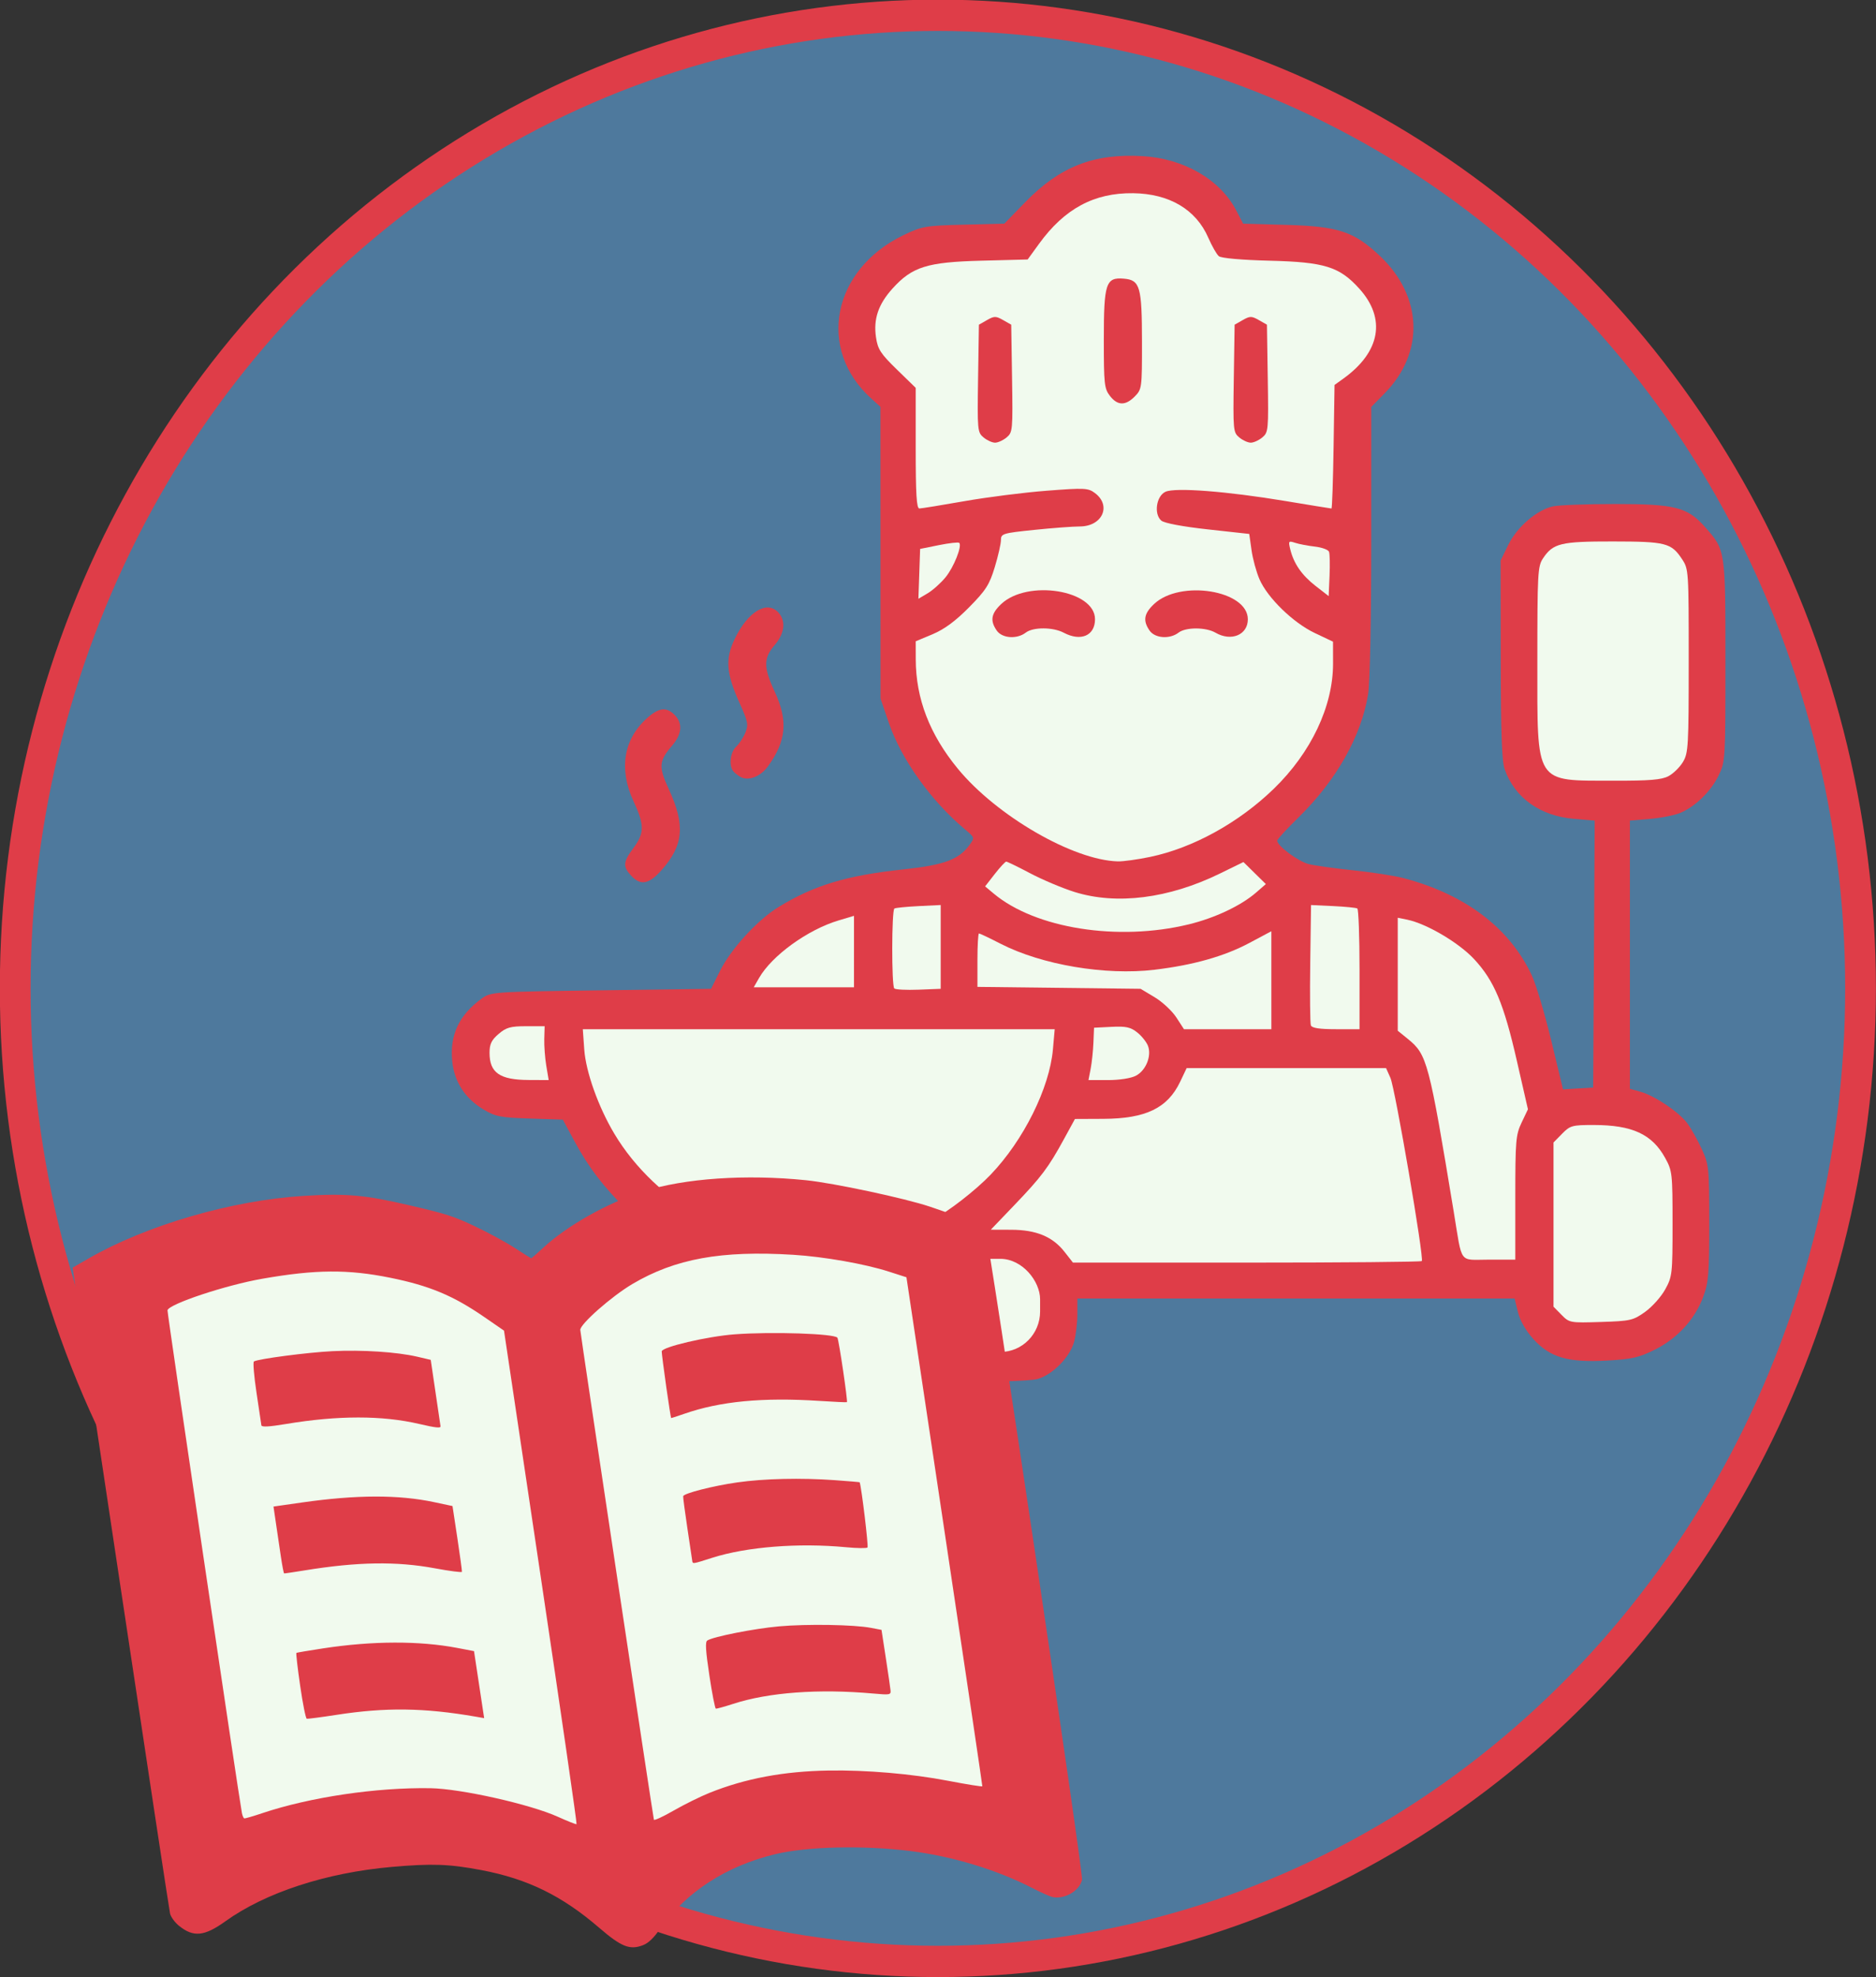 <?xml version="1.0" encoding="UTF-8" standalone="no"?>
<!-- Created with Inkscape (http://www.inkscape.org/) -->

<svg
   width="35.826mm"
   height="37.747mm"
   viewBox="0 0 35.826 37.747"
   version="1.1"
   id="svg5"
   xml:space="preserve"
   inkscape:version="1.2.2 (732a01da63, 2022-12-09)"
   sodipodi:docname="cookbook palette1.svg"
   xmlns:inkscape="http://www.inkscape.org/namespaces/inkscape"
   xmlns:sodipodi="http://sodipodi.sourceforge.net/DTD/sodipodi-0.dtd"
   xmlns="http://www.w3.org/2000/svg"
   xmlns:svg="http://www.w3.org/2000/svg"><rect x="0" y="0" width="35.826" height="37.747" fill="#333333" stroke="none"/><sodipodi:namedview
     id="namedview7"
     pagecolor="#ffffff"
     bordercolor="#000000"
     borderopacity="0.25"
     inkscape:showpageshadow="2"
     inkscape:pageopacity="1"
     inkscape:pagecheckerboard="0"
     inkscape:deskcolor="#d1d1d1"
     inkscape:document-units="mm"
     showgrid="false"
     inkscape:zoom="1"
     inkscape:cx="629.5"
     inkscape:cy="383"
     inkscape:window-width="1920"
     inkscape:window-height="1017"
     inkscape:window-x="-8"
     inkscape:window-y="352"
     inkscape:window-maximized="1"
     inkscape:current-layer="svg5" /><defs
     id="defs2" /><g
     inkscape:groupmode="layer"
     id="g2597"
     inkscape:label="design1"
     transform="matrix(0.791,0,0,0.791,-8.885,13.336)"
     style="display:inline"><g
       id="g2579"
       transform="matrix(0.446,0,0,0.454,9.628,-21.105)"
       inkscape:label="Logo"
       inkscape:export-filename="g2579.png"
       inkscape:export-xdpi="96"
       inkscape:export-ydpi="96"><ellipse
         style="display:inline;opacity:1;fill:#4e799d;fill-opacity:1;stroke:#df3d48;stroke-width:1.315;stroke-dasharray:none;stroke-opacity:1"
         id="ellipse2517"
         cx="-144.597"
         cy="74.075"
         inkscape:label="circle"
         rx="39.483"
         ry="40.897"
         transform="matrix(1.265,0,0,1.265,237.282,-31.807)" /><g
         id="g2525"
         inkscape:label="backlines"
         style="display:inline;fill:#df3d48;fill-opacity:1"
         transform="matrix(0.451,0,0,0.451,15.023,-6.907)"><path
           style="display:inline;opacity:1;fill:#df3d48;fill-opacity:1;stroke-width:0.353"
           d="m 72.556,199.033 c 0,0 -9.374,-0.029 -15.976,-0.041 -5.86,-0.011 -7.721,-0.128 -8.69,-0.548 l 1e-5,1.2e-4 c -1.618,-0.702 -2.734,-1.773 -3.593,-3.449 -0.605,-1.18 -0.684,-1.924 -0.583,-5.496 0.105,-3.718 0.205,-4.261 0.999,-5.432 1.134,-1.673 3.834,-3.053 5.974,-3.053 h 1.602 l -2.261,-2.205 c -2.97,-2.896 -4.708,-5.127 -6.411,-8.23 l -1.395,-2.542 -3.958,-0.127 c -3.531,-0.113 -4.131,-0.229 -5.57,-1.074 -2.202,-1.293 -3.496,-3.251 -3.745,-5.665 -0.32,-3.101 0.805,-5.459 3.533,-7.405 1.102,-0.786 1.312,-0.801 14.324,-0.974 l 13.206,-0.176 1.064,-2.091 c 1.343,-2.639 4.5,-6.023 7.051,-7.559 4.245,-2.556 8.162,-3.716 14.948,-4.426 4.911,-0.514 6.681,-1.156 7.96,-2.887 0.633,-0.856 0.628,-0.871 -0.529,-1.823 -4.08,-3.353 -7.657,-8.262 -9.155,-12.566 l -0.998,-2.868 -0.005,-17.195 -0.005,-17.195 -1.098,-0.973 c -6.574,-5.825 -4.695,-15.208 3.857,-19.259 2.231,-1.057 2.616,-1.123 7.234,-1.239 l 4.878,-0.123 2.531,-2.552 c 4.139,-4.174 8.208,-5.739 14.057,-5.406 4.963,0.282 9.314,2.76 11.246,6.402 l 0.829,1.563 5.132,0.139 c 6.293,0.17 8.164,0.776 11.265,3.646 5.16,4.777 5.404,11.394 0.598,16.2 l -1.616,1.616 -0.003,15.778 c -0.001,9.285 -0.155,16.714 -0.372,18.053 -0.806,4.968 -3.814,10.197 -8.401,14.603 -1.382,1.328 -2.513,2.542 -2.513,2.697 0,0.612 2.533,2.461 3.788,2.764 0.73,0.177 3.153,0.508 5.384,0.736 2.231,0.228 4.93,0.641 5.997,0.917 7.417,1.922 12.729,5.879 15.388,11.461 0.508,1.067 1.559,4.528 2.335,7.69 l 1.411,5.75 1.81,-0.105 1.81,-0.105 0.092,-15.735 0.092,-15.735 -2.476,-0.208 c -4.087,-0.343 -7.128,-2.48 -8.336,-5.861 -0.332,-0.93 -0.457,-4.364 -0.468,-12.927 l -0.015,-11.661 0.92,-1.846 c 1.058,-2.122 3.437,-4.132 5.381,-4.546 0.706,-0.15 4.062,-0.273 7.457,-0.273 7.191,0 8.661,0.369 10.772,2.705 2.47,2.734 2.458,2.656 2.458,15.815 0,11.646 -0.012,11.842 -0.818,13.478 -0.922,1.871 -2.77,3.648 -4.584,4.406 -0.671,0.28 -2.309,0.601 -3.642,0.713 l -2.422,0.203 v 15.807 15.807 l 1.258,0.347 c 1.723,0.476 4.603,2.376 5.618,3.707 0.461,0.605 1.245,1.972 1.741,3.037 0.868,1.866 0.902,2.19 0.905,8.715 0.003,5.956 -0.084,7.01 -0.714,8.695 -0.993,2.654 -3.086,4.909 -5.793,6.242 -1.903,0.937 -2.764,1.132 -5.726,1.295 -4.709,0.259 -6.872,-0.356 -8.871,-2.525 -0.919,-0.998 -1.598,-2.161 -1.855,-3.179 l -0.404,-1.606 h -26.24 -26.24 l -0.002,1.852 c -0.001,1.019 -0.177,2.484 -0.392,3.255 -0.499,1.798 -2.579,3.878 -4.377,4.377 -0.901,0.25 -5.847,0.39 -13.813,0.392 l -13.055,0.035"
           id="path2519"
           sodipodi:nodetypes="csccsssscsscssssscsssssscccssscssscsssccscsssssscccccssscsssssssscccsssssssssccccsscc" /><path
           style="display:inline;fill:#df3d48;fill-opacity:1;stroke-width:0.353"
           d="m 63.56,127.646 c -0.373,-0.204 -0.795,-0.543 -0.938,-0.754 -0.485,-0.717 -0.272,-2.212 0.403,-2.823 0.37,-0.335 0.868,-1.079 1.106,-1.653 0.385,-0.93 0.312,-1.304 -0.671,-3.438 -1.636,-3.548 -1.77,-5.235 -0.607,-7.612 1.583,-3.236 3.9,-4.594 5.265,-3.086 0.9,0.994 0.717,2.461 -0.474,3.818 -1.347,1.534 -1.347,2.625 -2.79e-4,5.471 1.631,3.447 1.412,5.824 -0.815,8.836 -0.883,1.195 -2.341,1.748 -3.268,1.24 z"
           id="path2521"
           inkscape:label="heat2" /><path
           style="display:inline;fill:#df3d48;fill-opacity:1;stroke-width:0.353"
           d="m 50.419,139.275 c -1.015,-1.08 -0.969,-1.613 0.281,-3.266 1.326,-1.752 1.327,-2.715 0.01,-5.499 -1.794,-3.792 -1.21,-7.318 1.623,-9.806 1.424,-1.25 2.332,-1.351 3.315,-0.368 0.986,0.986 0.879,2.246 -0.305,3.604 -1.602,1.837 -1.652,2.476 -0.403,5.14 1.999,4.262 1.781,6.609 -0.886,9.562 -1.5,1.66 -2.507,1.835 -3.636,0.634 z"
           id="path2523"
           inkscape:label="heat1" /></g><g
         id="g2559"
         inkscape:label="fill"
         style="display:inline;fill:#f1faee;fill-opacity:1"
         transform="matrix(0.451,0,0,0.451,15.023,-6.907)"><path
           style="display:inline;fill:#f1faee;fill-opacity:1;stroke-width:0.353"
           d="m 112.726,137.063 c 5.14,-1.056 10.632,-4.03 14.836,-8.035 4.479,-4.267 7.113,-9.735 7.106,-14.752 l -0.004,-2.584 -2.181,-1.015 c -2.598,-1.209 -5.672,-4.143 -6.645,-6.342 -0.377,-0.851 -0.807,-2.402 -0.956,-3.445 l -0.272,-1.898 -4.98,-0.538 c -3.002,-0.324 -5.214,-0.733 -5.571,-1.028 -0.926,-0.769 -0.61,-2.913 0.503,-3.407 1.179,-0.524 7.376,-0.054 14.387,1.093 2.965,0.485 5.454,0.882 5.53,0.882 0.076,0 0.19,-3.277 0.253,-7.283 l 0.114,-7.283 1.054,-0.743 c 4.457,-3.143 5.167,-7.084 1.912,-10.615 -2.38,-2.582 -4.151,-3.125 -10.727,-3.288 -3.401,-0.084 -5.834,-0.296 -6.123,-0.531 -0.263,-0.215 -0.834,-1.197 -1.27,-2.182 -1.47,-3.324 -4.67,-5.186 -9.012,-5.244 -4.675,-0.062 -8.237,1.817 -11.297,5.959 l -1.37,1.854 -5.573,0.142 c -6.485,0.165 -8.285,0.718 -10.633,3.266 -1.718,1.864 -2.322,3.605 -1.998,5.764 0.212,1.415 0.55,1.927 2.506,3.798 l 2.26,2.162 v 7.112 c 0,5.456 0.103,7.111 0.441,7.109 0.243,-0.002 2.672,-0.389 5.399,-0.861 2.727,-0.472 7.172,-1.026 9.878,-1.231 4.569,-0.347 4.982,-0.327 5.801,0.279 2.013,1.487 0.874,3.933 -1.831,3.933 -0.813,0 -3.274,0.182 -5.468,0.404 -3.781,0.383 -3.989,0.446 -3.989,1.198 0,0.436 -0.334,1.875 -0.742,3.197 -0.64,2.072 -1.066,2.726 -3.087,4.736 -1.629,1.621 -2.964,2.587 -4.373,3.167 l -2.028,0.834 0.005,2.14 c 0.011,4.616 1.667,8.84 5.049,12.881 4.656,5.563 13.848,10.79 19.214,10.925 0.639,0.016 2.385,-0.222 3.881,-0.529 z"
           id="path2527"
           inkscape:label="head fill" /><path
           style="display:inline;fill:#f1faee;fill-opacity:1;stroke-width:0.353"
           d="m 134.185,101.094 c -0.092,-0.241 -0.854,-0.515 -1.693,-0.609 -0.839,-0.094 -1.905,-0.294 -2.371,-0.445 -0.793,-0.257 -0.83,-0.21 -0.593,0.751 0.417,1.688 1.382,3.062 3.043,4.331 l 1.571,1.2 0.106,-2.394 c 0.058,-1.317 0.03,-2.592 -0.063,-2.833 z"
           id="path2529"
           inkscape:label="hairfill right" /><path
           style="display:inline;fill:#f1faee;fill-opacity:1;stroke-width:0.353"
           d="m 88.154,104.108 c 0.998,-1.197 2.013,-3.7 1.648,-4.065 -0.099,-0.099 -1.196,0.021 -2.438,0.267 l -2.258,0.447 -0.103,2.939 -0.103,2.939 1.112,-0.646 c 0.612,-0.355 1.575,-1.202 2.141,-1.881 z"
           id="path2531"
           inkscape:label="hairfill left" /><path
           style="display:inline;fill:#f1faee;fill-opacity:1;stroke-width:0.353"
           d="m 174.922,127.55 c 0.581,-0.3 1.366,-1.055 1.745,-1.676 0.643,-1.055 0.689,-1.84 0.69,-11.925 0.001,-10.655 -0.009,-10.811 -0.803,-11.989 -1.288,-1.911 -1.94,-2.075 -8.297,-2.081 -6.284,-0.006 -7.179,0.208 -8.397,2.005 -0.623,0.919 -0.67,1.768 -0.67,12.101 0,14.681 -0.392,14.074 9.102,14.097 4.363,0.011 5.803,-0.105 6.63,-0.532 z"
           id="path2533"
           inkscape:label="spatula top" /><path
           style="fill:#f1faee;fill-opacity:1;stroke-width:0.353"
           d="m 117.326,145.024 c 3.154,-0.753 6.29,-2.207 8.108,-3.758 l 1.169,-0.998 -1.345,-1.299 -1.345,-1.299 -2.828,1.358 c -6.138,2.948 -12.408,3.726 -17.457,2.167 -1.455,-0.449 -3.842,-1.437 -5.304,-2.196 -1.462,-0.758 -2.759,-1.378 -2.881,-1.378 -0.122,0 -0.743,0.657 -1.379,1.46 l -1.157,1.46 1.039,0.853 c 5.005,4.111 14.919,5.649 23.38,3.628 z"
           id="path2535"
           inkscape:label="neck" /><path
           style="fill:#f1faee;fill-opacity:1;stroke-width:0.353"
           d="m 77.169,148.224 v -4.214 l -1.852,0.544 c -3.708,1.089 -8.008,4.147 -9.545,6.789 l -0.637,1.096 h 6.017 6.017 z"
           id="path2537"
           inkscape:label="shirt left shoulder" /><path
           style="fill:#f1faee;fill-opacity:1;stroke-width:0.353"
           d="m 87.576,147.676 v -4.939 l -2.646,0.128 c -1.455,0.07 -2.765,0.199 -2.91,0.285 -0.336,0.2 -0.35,9.085 -0.016,9.42 0.137,0.137 1.446,0.203 2.91,0.147 l 2.662,-0.102 z"
           id="path2539"
           inkscape:label="apron left top" /><path
           style="fill:#f1faee;fill-opacity:1;stroke-width:0.353"
           d="m 137.847,150.343 c 0,-3.869 -0.119,-7.108 -0.265,-7.197 -0.146,-0.089 -1.455,-0.217 -2.91,-0.284 l -2.646,-0.122 -0.096,6.867 c -0.053,3.777 -0.018,7.07 0.077,7.319 0.121,0.315 1.03,0.451 3.006,0.451 h 2.833 z"
           id="path2541"
           inkscape:label="apron right top" /><path
           style="fill:#f1faee;fill-opacity:1;stroke-width:0.353"
           d="m 127.263,151.602 v -5.775 l -2.62,1.373 c -3.027,1.586 -6.743,2.618 -11.414,3.169 -5.87,0.692 -13.517,-0.576 -18.451,-3.061 -1.332,-0.671 -2.506,-1.22 -2.607,-1.22 -0.102,0 -0.185,1.418 -0.185,3.15 v 3.15 l 9.79,0.113 9.79,0.113 1.684,0.99 c 0.926,0.544 2.098,1.616 2.605,2.381 l 0.921,1.392 h 5.245 5.245 z"
           id="path2543"
           inkscape:label="shirt middle" /><rect
           style="display:inline;opacity:1;fill:#f1faee;fill-opacity:1;stroke-width:0.062"
           id="rect2545"
           width="52.652"
           height="10.98"
           x="46.854"
           y="184.446"
           ry="4.771"
           inkscape:label="stove fill" /><path
           style="fill:#f1faee;fill-opacity:1;stroke-width:0.353"
           d="m 111.015,162.856 c 1.192,-0.616 1.895,-2.322 1.444,-3.505 -0.172,-0.452 -0.751,-1.168 -1.288,-1.589 -0.8,-0.629 -1.354,-0.748 -3.083,-0.664 l -2.108,0.103 -0.073,1.764 c -0.04,0.97 -0.191,2.359 -0.334,3.087 l -0.261,1.323 h 2.35 c 1.377,0 2.765,-0.215 3.352,-0.518 z"
           id="path2547"
           inkscape:label="pot right handle" /><path
           style="fill:#f1faee;fill-opacity:1;stroke-width:0.353"
           d="m 40.237,161.699 c -0.157,-0.922 -0.266,-2.35 -0.242,-3.175 l 0.044,-1.499 h -2.222 c -1.875,0 -2.391,0.142 -3.307,0.913 -0.854,0.718 -1.085,1.193 -1.085,2.226 0,2.348 1.228,3.185 4.696,3.2 l 2.403,0.011 -0.286,-1.676 z"
           id="path2549"
           inkscape:label="pot left handle" /><path
           style="fill:#f1faee;fill-opacity:1;stroke-width:0.353"
           d="m 86.589,179.845 c 1.917,-0.985 5.173,-3.468 6.987,-5.328 3.946,-4.047 7.061,-10.2 7.47,-14.758 l 0.214,-2.381 H 72.939 44.619 l 0.173,2.381 c 0.194,2.661 1.693,6.786 3.617,9.95 2.463,4.05 6.286,7.61 10.898,10.147 l 2.163,1.19 11.642,-0.129 11.642,-0.129 z"
           id="path2551"
           inkscape:label="pot" /><path
           style="fill:#f1faee;fill-opacity:1;stroke-width:0.353"
           d="m 156.544,177.244 c 0,-6.744 0.058,-7.416 0.758,-8.862 l 0.758,-1.565 -1.324,-5.69 c -1.579,-6.785 -2.722,-9.459 -5.135,-12.011 -1.833,-1.938 -5.722,-4.19 -8.036,-4.653 l -1.132,-0.226 1e-5,6.659 1e-5,6.659 1.236,0.986 c 2.287,1.825 2.516,2.673 5.485,20.357 1.061,6.322 0.555,5.644 4.222,5.644 h 3.168 z"
           id="path2553"
           inkscape:label="shirt right" /><path
           style="fill:#f1faee;fill-opacity:1;stroke-width:0.353"
           d="m 145.321,184.71 c 0.298,-0.298 -3.199,-20.347 -3.768,-21.6 l -0.52,-1.147 h -11.969 -11.969 l -0.773,1.597 c -1.51,3.119 -4.123,4.361 -9.225,4.385 l -3.409,0.015 -1.324,2.381 c -1.856,3.338 -2.702,4.445 -5.937,7.761 l -2.839,2.91 2.462,0.008 c 2.993,0.009 4.956,0.809 6.386,2.601 l 1.015,1.272 20.843,1e-5 c 11.464,1e-5 20.926,-0.083 21.027,-0.184 z"
           id="path2555"
           inkscape:label="apron middle" /><path
           style="display:inline;fill:#f1faee;fill-opacity:1;stroke-width:0.353"
           d="m 172.125,190.699 c 0.841,-0.591 1.925,-1.781 2.41,-2.646 0.847,-1.51 0.882,-1.815 0.882,-7.745 0,-5.93 -0.035,-6.236 -0.882,-7.747 -1.575,-2.811 -3.952,-3.889 -8.582,-3.892 -2.583,-0.002 -2.828,0.065 -3.792,1.029 l -1.031,1.031 v 9.68 9.68 l 0.959,0.959 c 0.942,0.942 1.027,0.957 4.733,0.842 3.544,-0.11 3.867,-0.183 5.303,-1.191 z"
           id="path2557"
           inkscape:label="hand right" /></g><g
         id="g2571"
         style="display:inline;fill:#df3d48;fill-opacity:1"
         inkscape:label="toplines"
         transform="matrix(0.451,0,0,0.451,15.023,-6.907)"><path
           style="display:inline;fill:#df3d48;fill-opacity:1;stroke-width:0.353"
           d="m 107.886,82.717 c -0.671,-0.853 -0.731,-1.397 -0.731,-6.624 0,-6.665 0.238,-7.376 2.407,-7.194 1.944,0.163 2.168,0.931 2.174,7.444 0.005,5.449 -0.014,5.591 -0.861,6.438 -1.118,1.118 -2.076,1.097 -2.989,-0.064 z"
           id="path2561"
           inkscape:label="chefhat middle" /><path
           style="display:inline;fill:#df3d48;fill-opacity:1;stroke-width:0.353"
           d="m 123.411,87.616 c -0.729,-0.595 -0.752,-0.843 -0.656,-6.954 l 0.099,-6.337 0.97,-0.542 c 0.873,-0.488 1.067,-0.488 1.94,0 l 0.97,0.542 0.099,6.337 c 0.096,6.111 0.072,6.359 -0.656,6.954 -0.416,0.34 -1.038,0.617 -1.383,0.617 -0.345,0 -0.967,-0.278 -1.383,-0.617 z"
           id="path2563"
           inkscape:label="chefhat right" /><path
           style="display:inline;fill:#df3d48;fill-opacity:1;stroke-width:0.353"
           d="m 92.719,87.616 c -0.729,-0.595 -0.752,-0.843 -0.656,-6.954 l 0.099,-6.337 0.97,-0.542 c 0.873,-0.488 1.067,-0.488 1.94,0 l 0.97,0.542 0.099,6.337 c 0.096,6.111 0.072,6.359 -0.656,6.954 -0.416,0.34 -1.038,0.617 -1.383,0.617 -0.345,0 -0.967,-0.278 -1.383,-0.617 z"
           id="path2565"
           inkscape:label="chefhat left" /><path
           style="display:inline;opacity:1;fill:#df3d48;fill-opacity:1;stroke-width:0.353"
           d="m 112.643,110.379 c -0.814,-1.162 -0.674,-1.991 0.523,-3.109 3.134,-2.927 11.275,-1.64 11.275,1.783 0,1.843 -1.998,2.657 -3.881,1.581 -1.154,-0.66 -3.565,-0.666 -4.43,-0.011 -1.062,0.803 -2.841,0.679 -3.487,-0.244 z"
           id="path2567"
           inkscape:label="eye right" /><path
           style="display:inline;opacity:1;fill:#df3d48;fill-opacity:1;stroke-width:0.353"
           d="m 94.299,110.379 c -0.814,-1.162 -0.674,-1.991 0.523,-3.109 3.155,-2.947 11.275,-1.667 11.275,1.777 0,1.939 -1.701,2.659 -3.752,1.59 -1.293,-0.674 -3.676,-0.681 -4.559,-0.013 -1.062,0.803 -2.841,0.679 -3.487,-0.244 z"
           id="path2569"
           inkscape:label="eye left" /></g><g
         id="g2577"
         transform="matrix(0.439,0.196,-0.192,0.443,29.868,24.571)"
         inkscape:label="Book"><path
           style="opacity:1;fill:#f1faee;fill-opacity:1;stroke:#df3d48;stroke-width:3.2;stroke-dasharray:none;stroke-opacity:1"
           d="M 6.615,116.549 30.956,101.6 48.551,99.219 57.15,87.445 87.445,75.539 125.148,129.91 95.647,141.023 84.799,152.929 61.912,156.633 42.73,171.318 Z"
           id="path2573"
           inkscape:label="book fill" /><path
           style="display:inline;fill:#df3d48;fill-opacity:1;stroke-width:0.235"
           d="m -151.615,178.87 c -0.582,-0.149 -1.247,-0.521 -1.477,-0.828 -0.231,-0.306 -8.982,-14.042 -19.446,-30.525 l -19.026,-29.968 1.227,-1.63 c 4.518,-6.003 12.231,-12.397 19.471,-16.141 4.283,-2.215 6.28,-2.9 11.344,-3.894 4.215,-0.827 5.026,-0.921 7.659,-0.885 1.62,0.022 3.902,0.18 5.072,0.351 1.17,0.171 2.156,0.305 2.191,0.298 0.035,-0.007 0.385,-0.729 0.778,-1.604 1.482,-3.304 4.697,-7.491 7.875,-10.257 3.677,-3.2 9.829,-6.427 16.314,-8.556 3.008,-0.987 11.002,-2.707 13.974,-3.006 3.306,-0.333 6.232,-0.484 6.629,-0.342 0.404,0.144 38.534,60.35 38.674,61.065 0.243,1.24 -0.953,2.837 -2.325,3.105 -0.283,0.055 -1.42,0.058 -2.526,0.006 -4.431,-0.209 -9.651,0.479 -14.191,1.87 -5.121,1.57 -10.792,4.235 -13.757,6.465 -4.53,3.408 -7.531,7.83 -8.604,12.679 -0.304,1.375 -0.602,2.066 -1.097,2.549 -1.119,1.091 -2.159,1.139 -5.248,0.242 -5.275,-1.531 -9.565,-1.654 -14.737,-0.42 -3.598,0.858 -5.407,1.585 -9.416,3.787 -6.508,3.573 -11.909,8.347 -14.772,13.055 -1.509,2.481 -2.593,3.092 -4.585,2.582 z m 3.647,-15.146 c 4.24,-3.797 10.651,-7.812 16.269,-10.19 3.169,-1.341 11.019,-2.946 14.431,-2.95 1.193,-0.002 2.203,-0.051 2.244,-0.111 0.042,-0.059 -6.511,-10.504 -14.562,-23.21 l -14.637,-23.102 -2.647,-0.467 c -4.142,-0.731 -7.027,-0.644 -11.421,0.347 -4.759,1.073 -8.091,2.576 -13.19,5.953 -3.516,2.328 -8.54,6.813 -8.405,7.503 0.043,0.22 28.765,45.668 29.795,47.147 0.178,0.256 0.397,0.451 0.487,0.434 0.089,-0.017 0.826,-0.626 1.637,-1.353 z m -1.693,-14.525 c -1.052,-1.674 -1.879,-3.089 -1.84,-3.144 0.04,-0.055 1.199,-0.813 2.577,-1.684 4.747,-3.002 9.591,-5.162 13.834,-6.169 l 1.862,-0.442 1.997,3.137 1.997,3.137 -0.958,0.244 c -5.693,1.452 -9.711,3.17 -14.436,6.173 -1.482,0.942 -2.791,1.73 -2.908,1.752 -0.117,0.022 -1.074,-1.33 -2.125,-3.004 z m -7.652,-12.073 c -0.528,-0.834 -1.417,-2.242 -1.975,-3.127 l -1.015,-1.61 2.773,-1.717 c 5.268,-3.262 9.635,-5.207 13.624,-6.068 l 2.076,-0.448 1.916,3.01 c 1.054,1.656 1.931,3.083 1.948,3.172 0.017,0.089 -1.309,0.486 -2.948,0.883 -4.281,1.037 -8.275,2.879 -13.359,6.159 -1.047,0.676 -1.943,1.236 -1.992,1.246 -0.048,0.009 -0.52,-0.666 -1.048,-1.5 z m -7.814,-12.352 c -0.087,-0.142 -0.961,-1.521 -1.943,-3.066 -0.982,-1.544 -1.718,-2.901 -1.636,-3.015 0.331,-0.458 5.103,-3.339 7.643,-4.615 3.005,-1.509 6.711,-2.876 9.032,-3.331 l 1.522,-0.298 1.882,2.983 c 1.035,1.641 1.957,3.101 2.048,3.245 0.126,0.199 -0.426,0.378 -2.304,0.745 -4.199,0.822 -8.783,2.852 -13.745,6.084 -1.633,1.064 -2.39,1.448 -2.5,1.268 z m 62.461,16.474 c 3.064,-3.083 6.721,-5.566 11.326,-7.69 3.893,-1.796 8.718,-3.467 12.795,-4.43 2.091,-0.494 3.791,-0.95 3.779,-1.013 -0.012,-0.063 -6.818,-10.825 -15.124,-23.915 l -15.102,-23.8 -2.058,0.234 c -2.838,0.323 -7.367,1.466 -10.634,2.682 -7.62,2.839 -12.011,5.784 -15.319,10.278 -1.612,2.19 -3.661,6.452 -3.371,7.011 0.264,0.508 28.971,45.702 29.145,45.883 0.083,0.086 0.822,-0.733 1.641,-1.822 0.82,-1.088 2.135,-2.627 2.922,-3.419 z m -5.182,-11.811 c -1.473,-2.317 -1.909,-3.165 -1.747,-3.405 0.442,-0.658 4.305,-3.335 6.787,-4.703 2.778,-1.53 7.659,-3.599 9.563,-4.052 l 1.182,-0.281 1.672,2.613 c 0.92,1.437 1.786,2.816 1.925,3.064 0.237,0.424 0.136,0.492 -1.646,1.101 -5.847,1.999 -10.862,4.661 -14.021,7.443 -0.774,0.681 -1.485,1.254 -1.58,1.273 -0.095,0.019 -1.056,-1.354 -2.135,-3.051 z m -6.832,-10.775 c -0.088,-0.144 -0.96,-1.52 -1.937,-3.057 -0.977,-1.537 -1.793,-2.88 -1.814,-2.985 -0.062,-0.318 2.626,-2.401 4.968,-3.851 2.623,-1.623 6.382,-3.388 10.001,-4.695 1.446,-0.522 2.64,-0.937 2.654,-0.922 0.463,0.509 3.74,6.038 3.675,6.201 -0.051,0.129 -1.043,0.554 -2.203,0.944 -5.123,1.721 -10.312,4.509 -13.394,7.196 -1.795,1.565 -1.731,1.527 -1.95,1.169 z m -10.345,-16.323 c -1.024,-1.642 -1.92,-3.126 -1.992,-3.298 -0.185,-0.442 4.03,-3.581 6.774,-5.045 3.714,-1.981 10.35,-4.664 10.78,-4.358 0.268,0.19 3.89,5.93 3.812,6.041 -0.032,0.046 -1.325,0.551 -2.873,1.122 -6.054,2.233 -10.267,4.585 -13.438,7.501 -0.601,0.553 -1.117,1.009 -1.148,1.014 -0.03,0.005 -0.892,-1.335 -1.916,-2.976 z"
           id="path2575"
           inkscape:label="Book"
           transform="translate(192.087)" /></g></g></g></svg>
